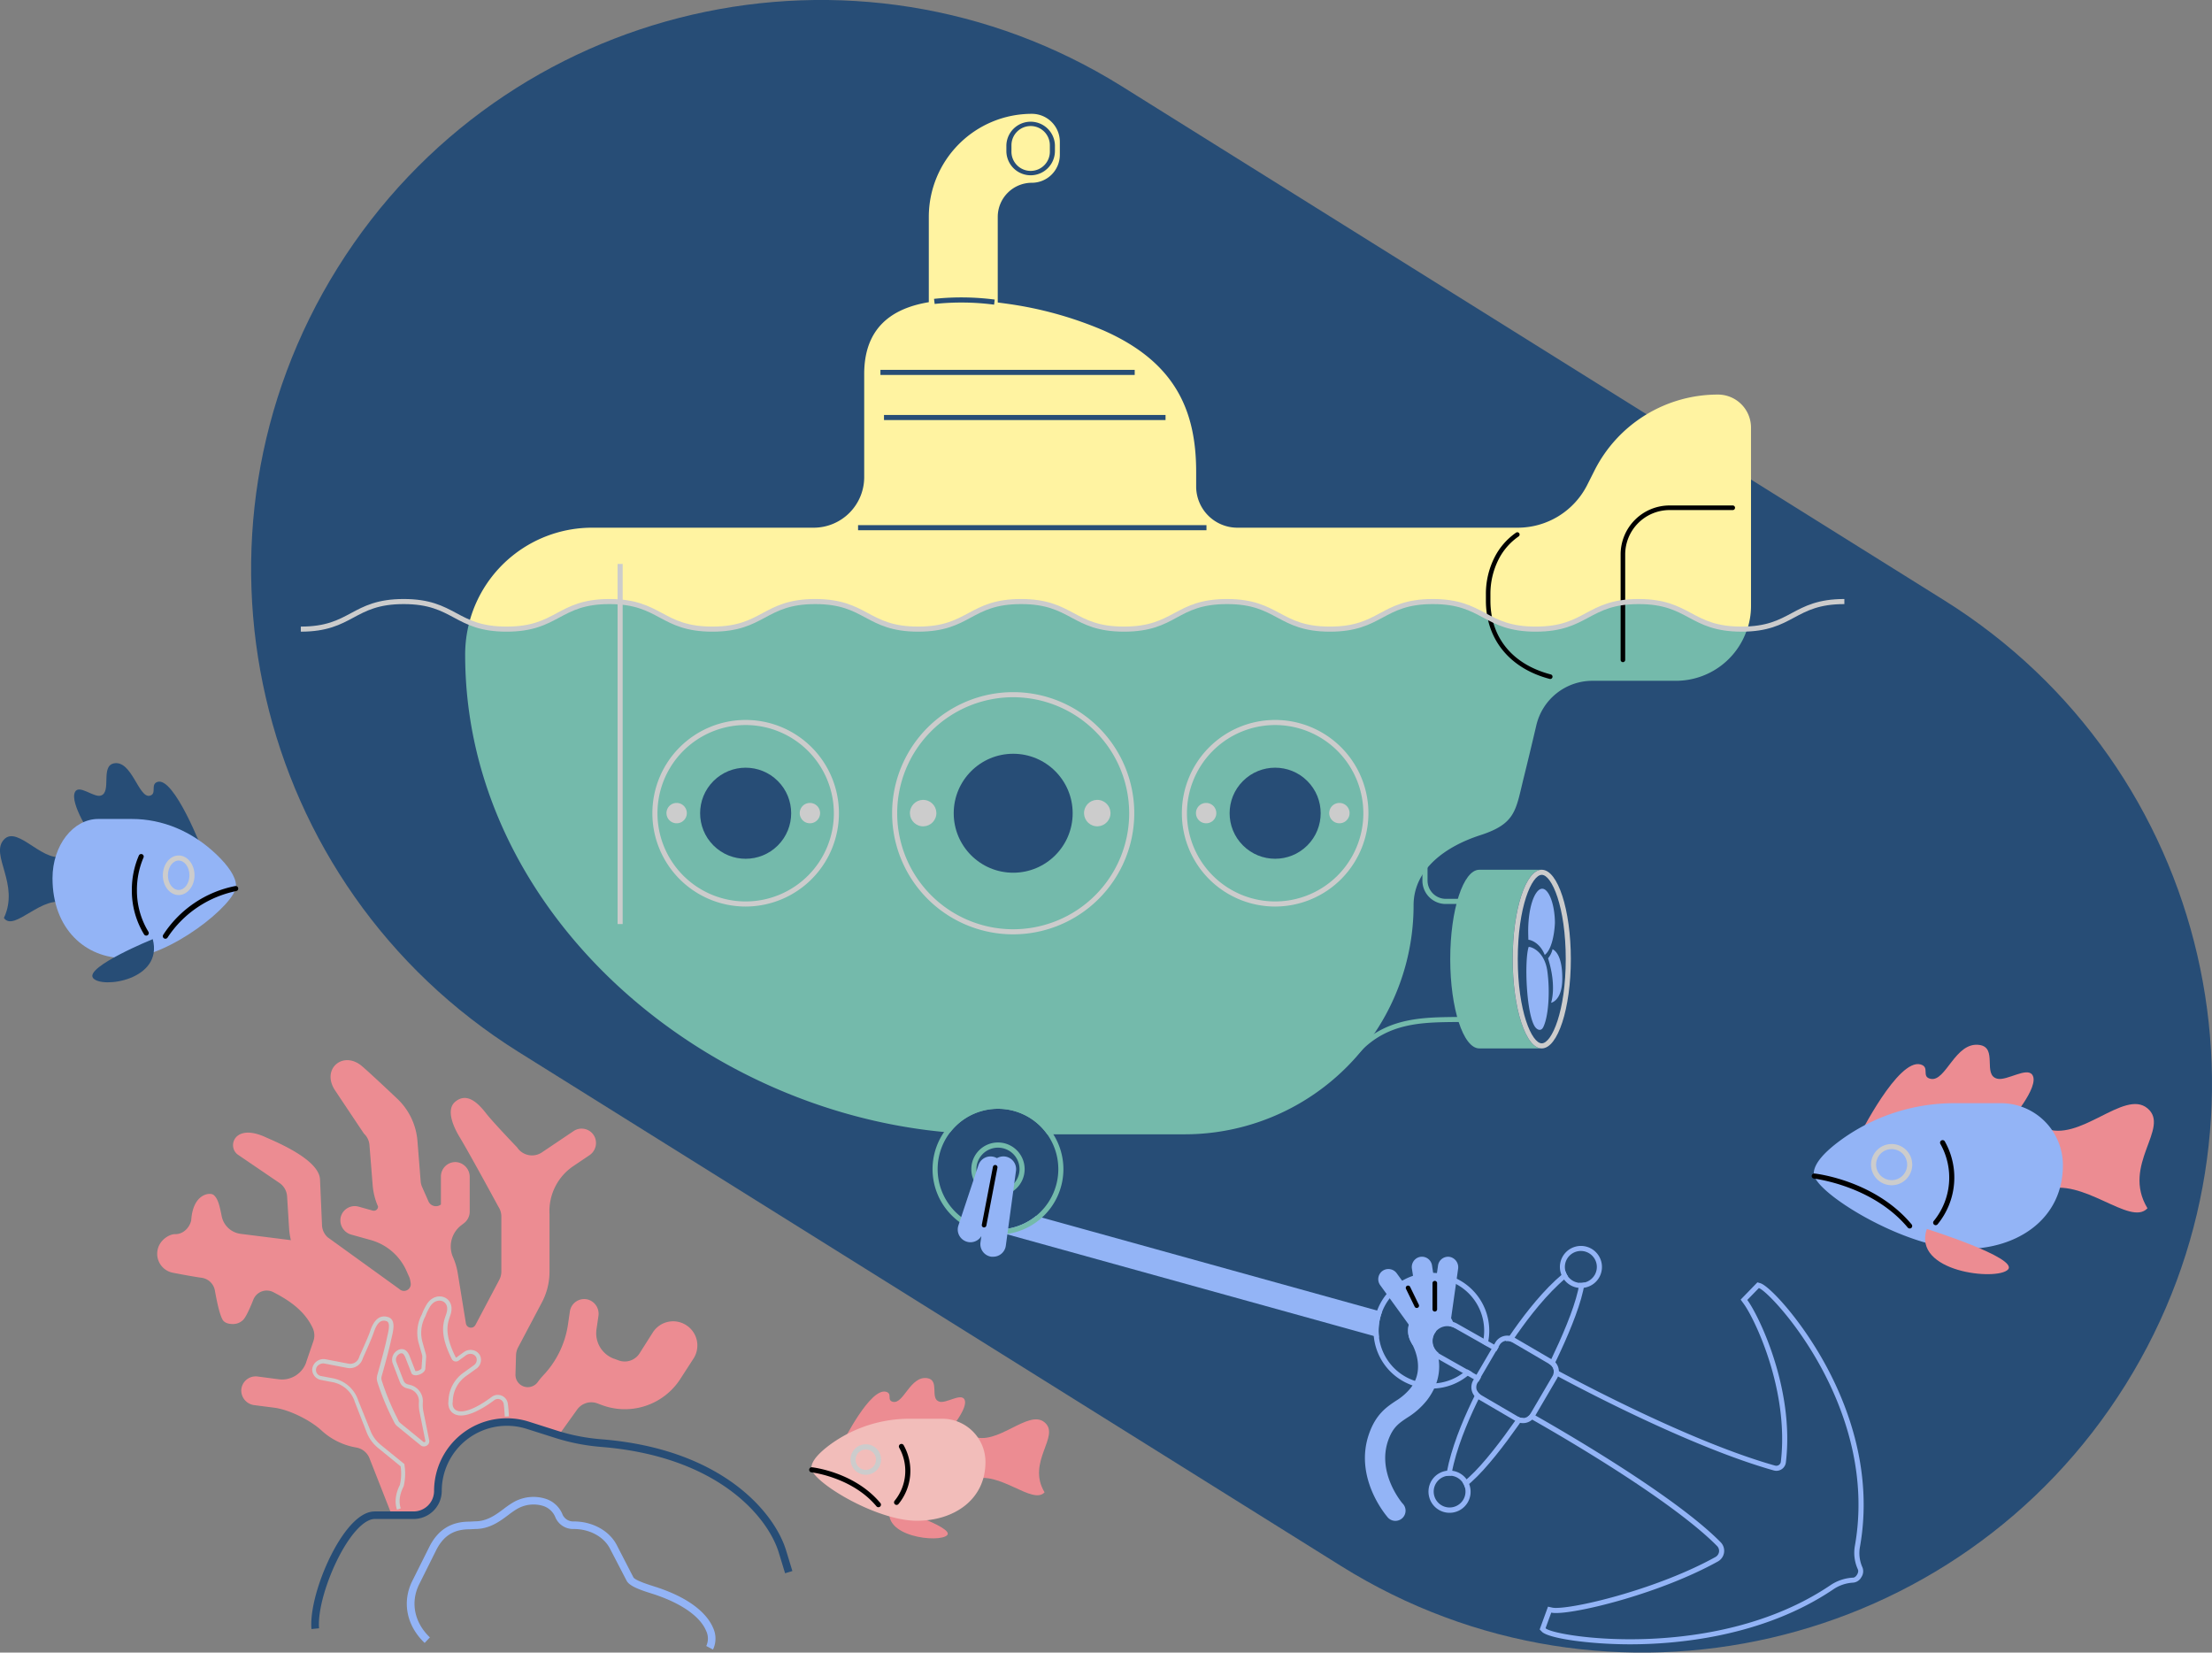 <svg xmlns="http://www.w3.org/2000/svg" viewBox="0 0 869.57 649.58">
    <rect x="0" y="0" width="869.57" height="649.58" fill="#808080" stroke="none"/>
    <defs>
        <style>
            .cls-1{fill:#274d76;}.cls-2{fill:#ec8c92;}.cls-3{fill:#93b4f6;}.cls-4{fill:#ccc;}.cls-5{fill:#f2bdba;}.cls-6{fill:#74baab;}.cls-7{fill:#fff3a1;}.cls-8{fill:none;}
        </style>
    </defs>
    <title>submarine</title>
    <g id="Background">
        <path class="cls-1"
              d="M1345.9,744.37h0c-65.49,104.81-203.54,136.68-308.35,71.19l-323.24-202C609.5,548.1,577.62,410.05,643.11,305.24h0C708.6,200.43,846.66,168.55,951.47,234L1274.7,436C1379.51,501.51,1411.39,639.56,1345.9,744.37Z"
              transform="translate(-510.36 -200.01)"/>
    </g>
    <g id="fishcorals">
        <path class="cls-2"
              d="M1354.56,674.94c-6.77,7.39-25.63-12.7-40.62-7.09s-13.79-30.72,0-24.51,31.43-15.37,40.62-7.69S1344.17,657.81,1354.56,674.94Z"
              transform="translate(-510.36 -200.01)"/>
        <path class="cls-2"
              d="M1241.12,646.79s15.4-30.95,24.29-28.37c3.76,1.09.09,4.84,3.92,5.65,6,1.25,9.62-14.64,19.12-13.33,7.47,1,1.1,11.92,7.14,13.29,3.74.85,11.54-4.69,13.71-1.53,3.15,4.6-9.37,18.89-9.37,18.89Z"
              transform="translate(-510.36 -200.01)"/>
        <path class="cls-3"
              d="M1282.76,690.93c-23.42,0-59.51-22.36-59.38-29.71.07-4,4.49-8.53,10.22-12.79a75.81,75.81,0,0,1,45.34-14.79h18A24.36,24.36,0,0,1,1321.32,658h0C1321.32,679,1303.71,690.93,1282.76,690.93Z"
              transform="translate(-510.36 -200.01)"/>
        <path class="cls-2" d="M1267.82,683.08s36.21,11.4,31.91,15.95S1262,700.05,1267.82,683.08Z"
              transform="translate(-510.36 -200.01)"/>
        <path class="cls-4"
              d="M1254,665.89a8.1,8.1,0,1,1,8.09-8.1A8.1,8.1,0,0,1,1254,665.89Zm0-14.2a6.1,6.1,0,1,0,6.09,6.1A6.11,6.11,0,0,0,1254,651.69Z"
              transform="translate(-510.36 -200.01)"/>
        <path d="M1271.3,681.59a1,1,0,0,1-.77-1.63,26.94,26.94,0,0,0,2.63-30.3,1,1,0,1,1,1.74-1,28.94,28.94,0,0,1-2.82,32.55A1,1,0,0,1,1271.3,681.59Z"
              transform="translate(-510.36 -200.01)"/>
        <path d="M1261.08,682.89a1,1,0,0,1-.76-.36c-13.78-16.51-36.63-19.22-36.86-19.25a1,1,0,0,1,.22-2c1,.11,23.88,2.84,38.17,20a1,1,0,0,1-.13,1.4A1,1,0,0,1,1261.08,682.89Z"
              transform="translate(-510.36 -200.01)"/>
        <path class="cls-2"
              d="M921,786.6c-4.73,5.16-17.92-8.88-28.4-5s-9.64-21.48,0-17.14,22-10.74,28.4-5.37S913.76,774.62,921,786.6Z"
              transform="translate(-510.36 -200.01)"/>
        <path class="cls-2"
              d="M841.72,766.92s10.76-21.64,17-19.84c2.62.77.06,3.38,2.73,3.95,4.17.87,6.73-10.24,13.37-9.32,5.22.73.77,8.33,5,9.29,2.61.6,8.06-3.28,9.58-1.07,2.2,3.22-6.55,13.21-6.55,13.21Z"
              transform="translate(-510.36 -200.01)"/>
        <path class="cls-2" d="M860.39,792.29s25.32,8,22.31,11.15S856.35,804.15,860.39,792.29Z"
              transform="translate(-510.36 -200.01)"/>
        <path class="cls-5"
              d="M870.83,797.77c-16.37,0-41.6-15.62-41.51-20.76,0-2.78,3.14-6,7.14-9a53,53,0,0,1,31.7-10.34h12.6a17,17,0,0,1,17,17h0C897.79,789.4,885.48,797.77,870.83,797.77Z"
              transform="translate(-510.36 -200.01)"/>
        <path class="cls-4"
              d="M850.72,779.7a6,6,0,1,1,6-6A6,6,0,0,1,850.72,779.7Zm0-9.93a4,4,0,1,0,4,4A4,4,0,0,0,850.72,769.77Z"
              transform="translate(-510.36 -200.01)"/>
        <path d="M862.82,791.55a1,1,0,0,1-.63-.23,1,1,0,0,1-.14-1.41,18.56,18.56,0,0,0,1.81-20.84,1,1,0,1,1,1.74-1,20.56,20.56,0,0,1-2,23.09A1,1,0,0,1,862.82,791.55Z"
              transform="translate(-510.36 -200.01)"/>
        <path d="M855.68,792.45a1,1,0,0,1-.77-.36c-9.56-11.45-25.41-13.33-25.57-13.35a1,1,0,0,1-.88-1.1,1,1,0,0,1,1.1-.89c.69.08,16.82,2,26.89,14.06a1,1,0,0,1-.13,1.41A1,1,0,0,1,855.68,792.45Z"
              transform="translate(-510.36 -200.01)"/>
        <path class="cls-1"
              d="M511.9,560.84c4.1,5.8,15.52-10,24.6-5.57s8.35-24.13,0-19.25-19-12.07-24.6-6S518.19,547.38,511.9,560.84Z"
              transform="translate(-510.36 -200.01)"/>
        <path class="cls-1"
              d="M590.08,534.48s-11.34-29.56-17.9-27.1c-2.76,1-.06,4.62-2.88,5.39-4.39,1.2-7.09-14-14.09-12.72-5.49,1-.81,11.38-5.26,12.69-2.75.81-8.5-4.49-10.09-1.46-2.32,4.39,6.89,18,6.89,18Z"
              transform="translate(-510.36 -200.01)"/>
        <path class="cls-3"
              d="M559.41,576.64c17.25,0,43.83-21.35,43.74-28.37,0-3.79-3.31-8.15-7.53-12.23-9.63-9.3-21.4-14.12-33.4-14.12H549c-9.91,0-18,10.42-18,23.27h0C531,565.2,544,576.64,559.41,576.64Z"
              transform="translate(-510.36 -200.01)"/>
        <path class="cls-1" d="M570.41,569.15s-26.67,10.88-23.5,15.24S574.67,585.35,570.41,569.15Z"
              transform="translate(-510.36 -200.01)"/>
        <path class="cls-4"
              d="M580.6,551.83c-3.43,0-6.23-3.49-6.23-7.78s2.8-7.78,6.23-7.78,6.23,3.49,6.23,7.78S584,551.83,580.6,551.83Zm0-13.56c-2.33,0-4.23,2.59-4.23,5.78s1.9,5.78,4.23,5.78,4.23-2.6,4.23-5.78S582.93,538.27,580.6,538.27Z"
              transform="translate(-510.36 -200.01)"/>
        <path d="M567.85,567.77a1,1,0,0,1-.85-.47,33,33,0,0,1-4.81-17.44,34,34,0,0,1,2.73-13.51,1,1,0,1,1,1.83.8,32,32,0,0,0-2.56,12.71,31,31,0,0,0,4.5,16.37,1,1,0,0,1-.31,1.38A1,1,0,0,1,567.85,567.77Z"
              transform="translate(-510.36 -200.01)"/>
        <path d="M575.37,569a1.09,1.09,0,0,1-.54-.16,1,1,0,0,1-.3-1.39,43.76,43.76,0,0,1,28.33-19.17,1,1,0,0,1,.29,2,42.52,42.52,0,0,0-26.94,18.28A1,1,0,0,1,575.37,569Z"
              transform="translate(-510.36 -200.01)"/>
        <path class="cls-2"
              d="M780.09,720.87A9.47,9.47,0,0,0,767,723.74L761.76,732a6.91,6.91,0,0,1-8.21,2.74l-1.78-.67-.08,0a10.66,10.66,0,0,1-6.84-11.54l.76-5.22a5.81,5.81,0,0,0-3.94-6.43,5.68,5.68,0,0,0-7.28,4.62l-.79,5.4a36.88,36.88,0,0,1-9.73,19.78,26,26,0,0,0-2.1,2.56h0a4.84,4.84,0,0,1-8.77-3l.22-7.58a7.07,7.07,0,0,1,.8-3l9.36-17.71a25.78,25.78,0,0,0,3-12.07V678.14c0-.35,0-.69,0-1a21.34,21.34,0,0,1,9.25-18.7l6.4-4.31a5.79,5.79,0,0,0,2.1-7.25,5.67,5.67,0,0,0-8.3-2.27L723.36,653a7,7,0,0,1-9.72-2s-9.43-9.81-12.21-13.39c-3.42-4.41-7.66-8.22-12.09-4.56-3.75,3.09-.79,9.78,1.72,13.94,4.06,6.71,15.26,27.4,15.26,27.4a6.92,6.92,0,0,1,1.13,3.77v21.67a6.92,6.92,0,0,1-.8,3.22l-9.37,17.72h0a2,2,0,0,1-3.77-.6l-3.2-19.7a25.72,25.72,0,0,0-1.84-6.24,10.47,10.47,0,0,1,3.12-12.52l1.21-.94a5.71,5.71,0,0,0,2.21-4.51V662.68a5.83,5.83,0,0,0-5.32-5.89,5.69,5.69,0,0,0-6,5.67v11a3.2,3.2,0,0,1-4.89-1.23l-2.5-5.66a6.67,6.67,0,0,1-.57-2.23l-1.26-15.81a25.67,25.67,0,0,0-8.21-16.9s-10-9.47-13.52-12.48c-7.4-6.41-16.25,1-10.68,9.42,2.82,4.25,11.35,17,11.35,17a6.93,6.93,0,0,1,2.19,4.51l1.26,15.79a26,26,0,0,0,2.12,8.4h0a1.65,1.65,0,0,1-2.09,1.59l-5.54-1.55a5.67,5.67,0,0,0-7.08,4.28,5.83,5.83,0,0,0,4.23,6.72l7.67,2.14a21.74,21.74,0,0,1,14,12.14l1,2.24a7.06,7.06,0,0,1,.5,1.68l.13.82a2.66,2.66,0,0,1-4.44,2.38l-.05-.05-28.15-20.32a6.79,6.79,0,0,1-2.21-4.63l-.79-18.18c-.5-7.9-17.54-14.78-21.59-16.61-12.35-5.57-15,4.05-10.63,7L620.22,665a6.87,6.87,0,0,1,3,5.27l.79,12.63a26.67,26.67,0,0,0,.7,4.57h-.09L605,685a8.72,8.72,0,0,1-7.5-7c-.86-4.33-1.5-6.92-3.17-8.29-1.35-1.11-8-.64-8.78,9.7-.12,1.67-2.16,5.81-6.49,5.71-2,0-6.4,2.26-6.87,7a7.59,7.59,0,0,0,5.95,8.13s7.44,1.46,11.38,2a6.14,6.14,0,0,1,5.31,5c.69,3.9,1.78,9.25,3,11.42.77,1.44,2.62,1.78,4.13,1.78a5.65,5.65,0,0,0,3.9-1.55c1.19-1.13,2.8-4.78,4.08-8a5.65,5.65,0,0,1,7.83-3c6.46,3.32,12.37,7.39,15.52,14.12h0a6.85,6.85,0,0,1,.27,5.13l-2.8,8.19,0,.08a10.06,10.06,0,0,1-10.83,6.74l-8.32-1.09a5.68,5.68,0,0,0-6.4,5.26,5.82,5.82,0,0,0,5.14,6l7.81,1c6,.79,14.43,5,18.85,9.19a26.79,26.79,0,0,0,13.48,6.48,6.81,6.81,0,0,1,5.13,4.24l8.77,22.3,10.88-.27c8.57-1.63,8.1-16.64,9.4-20.19,2-5.36,9.74-11.49,12.47-13.11,11.24-6.68,33,2,33,2l7.09-9.89a6.86,6.86,0,0,1,8-2.43l1.79.67a25.93,25.93,0,0,0,30.76-10.25L783,734A9.47,9.47,0,0,0,780.09,720.87Z"
              transform="translate(-510.36 -200.01)"/>
        <path class="cls-3"
              d="M790.65,848.4,788,847a6.94,6.94,0,0,0-.07-6c-2.41-5.78-10.22-11.12-21.44-14.63l-.27-.09c-5-1.56-8.52-3-9.52-4.93l-6.59-12.69c-2.41-4.65-8-7.65-14.19-7.65a7.54,7.54,0,0,1-7.2-4.5,7.68,7.68,0,0,0-4.77-4.54,12.87,12.87,0,0,0-10.56,1.3,34.34,34.34,0,0,0-3.19,2.23c-3.27,2.45-7.35,5.51-13,5.51l-2.25.12c-6.26,0-10.3,2.57-13.18,8.33l-6.61,13.26c-3.54,7.08-1.92,15.09,4.2,20.9l-2.06,2.18c-7.12-6.76-9-16.12-4.83-24.42l6.62-13.26c3.35-6.72,8.51-10,15.78-10l2.24-.12c4.74,0,8.22-2.61,11.29-4.91a37.45,37.45,0,0,1,3.49-2.42A15.88,15.88,0,0,1,725,789.18a10.66,10.66,0,0,1,6.57,6.3,4.61,4.61,0,0,0,4.39,2.56c7.31,0,13.93,3.64,16.85,9.27L759.35,820c.23.46,1.56,1.51,7.76,3.45l.27.09c16.52,5.17,21.7,12.46,23.31,16.34A9.94,9.94,0,0,1,790.65,848.4Z"
              transform="translate(-510.36 -200.01)"/>
        <path class="cls-4"
              d="M666.43,793.42c-1-2.93-.63-6.2,1.13-9.74a19.79,19.79,0,0,0,.29-7.3L659,769.16a14.92,14.92,0,0,1-4.5-6.16l-4.55-11.66c-.1-.25-.19-.5-.27-.76a11.35,11.35,0,0,0-8.84-7.33l-4.31-.83a4.2,4.2,0,0,1-3.44-4.08,4.3,4.3,0,0,1,1.66-3.14,4.52,4.52,0,0,1,3.64-.9l8.94,1.72a3.67,3.67,0,0,0,4.24-2.63l.05-.15c0-.07,3.38-7.38,4.21-9.86.58-1.75,2.35-7.06,7-5.7,3.17.92,2.22,5,1.53,7.94-.1.43-.2.85-.28,1.23-.75,3.62-2.8,11-3.65,14a3.18,3.18,0,0,0,0,1.81,97.72,97.72,0,0,0,6.42,15.4l0,.1a3,3,0,0,0,.89,1.21l9.12,7.43a.46.46,0,0,0,.52,0,.39.39,0,0,0,.21-.4l-2.28-11.31a15.12,15.12,0,0,1-.26-4,5,5,0,0,0-3.82-5.15l-.89-.23a4.07,4.07,0,0,1-2.78-2.43L664.78,736a4.23,4.23,0,0,1,1.72-5.12,3,3,0,0,1,2.6-.46c1.29.43,2,1.83,2.36,2.85l2.21,5.66a2.48,2.48,0,0,0,1.26-.22c.77-.31,1.11-.72,1.13-.84l.31-4.34a3.05,3.05,0,0,0-.11-1L675,728.11a15.32,15.32,0,0,1,1.22-11.48,20.61,20.61,0,0,1,1.77-3.7c1.86-3.25,4.93-3.83,7-3,1.77.71,3.52,2.78,2.64,6.27-.11.43-.27.89-.43,1.39-.92,2.69-2.3,6.77,2.28,15.85,0,.1.07.12.11.13a.25.25,0,0,0,.22,0l2.87-2.08a4.51,4.51,0,0,1,3.74-.74,4,4,0,0,1,2.69,2.16A4.18,4.18,0,0,1,697.6,738l-4,2.88a12.35,12.35,0,0,0-5.2,9.08l-.1,1.42a2.68,2.68,0,0,0,0,.8l.09.47a2.72,2.72,0,0,0,1.81,1.92c2.69.89,7.6-1.11,13.48-5.5a4,4,0,0,1,6.32,2.65c.19,1.48.33,3.17.42,5l-1.63.08c-.09-1.79-.22-3.43-.41-4.87a2.3,2.3,0,0,0-1.39-1.84,2.33,2.33,0,0,0-2.33.29c-6.41,4.78-11.73,6.82-15,5.73a4.38,4.38,0,0,1-2.87-3.07l-.11-.53a4.71,4.71,0,0,1-.08-1.24l.1-1.43a14,14,0,0,1,5.88-10.28l4-2.88a2.57,2.57,0,0,0,1-3.13,2.41,2.41,0,0,0-1.63-1.3,2.89,2.89,0,0,0-2.39.48l-2.87,2.08a1.86,1.86,0,0,1-1.63.28,1.73,1.73,0,0,1-1.14-1c-4.85-9.62-3.34-14.08-2.34-17,.16-.45.3-.86.4-1.26.62-2.47-.45-3.87-1.67-4.36-1.43-.58-3.6-.1-5,2.3a19,19,0,0,0-1.64,3.43l-.06.16a13.65,13.65,0,0,0-1.13,10.33l1.22,4.36a4.58,4.58,0,0,1,.17,1.61l-.31,4.33c-.06.88-.85,1.71-2.11,2.23-.47.2-2.1.77-3.09-.1l-.15-.13-2.39-6.12c-.53-1.37-1-1.79-1.36-1.9a1.53,1.53,0,0,0-1.22.31,2.59,2.59,0,0,0-1.06,3.14l2.84,7.29a2.41,2.41,0,0,0,1.67,1.44l.89.23a6.57,6.57,0,0,1,5,6.84,13.56,13.56,0,0,0,.22,3.6l2.29,11.31a2,2,0,0,1-1,2.12,2.07,2.07,0,0,1-2.4-.16l-9.1-7.42a4.59,4.59,0,0,1-1.37-1.84,98,98,0,0,1-6.52-15.65,4.73,4.73,0,0,1,0-2.74c.84-3,2.89-10.32,3.63-13.89.08-.4.18-.82.28-1.27.71-3,1.16-5.55-.39-6-2.21-.64-3.71.75-5,4.65-.82,2.46-3.87,9.17-4.24,10a5.31,5.31,0,0,1-6.11,3.77l-8.94-1.72a2.94,2.94,0,0,0-2.33.58,2.39,2.39,0,0,0,1.09,4.34l4.3.83a13,13,0,0,1,10.09,8.43c.07.22.15.45.24.67L656,762.41a13.45,13.45,0,0,0,4,5.49l9.35,7.61,0,.31a21.1,21.1,0,0,1-.3,8.37l-.06.15c-1.58,3.15-1.95,6-1.08,8.55Z"
              transform="translate(-510.36 -200.01)"/>
        <path class="cls-1"
              d="M632.8,840.33c-.92-10.89,6.93-31.55,15.55-40.93,3.22-3.51,6.36-5.29,9.32-5.29H673a8.06,8.06,0,0,0,8-8,28.62,28.62,0,0,1,37.29-27.28l11.44,3.64A78,78,0,0,0,747,765.76c47.81,3.88,68,29.25,72.37,43.63l2.49,8.14-2.87.88-2.49-8.15c-4.16-13.65-23.54-37.76-69.75-41.51a81,81,0,0,1-17.91-3.47l-11.44-3.63a25.62,25.62,0,0,0-33.38,24.42,11.06,11.06,0,0,1-11,11H657.67c-2.06,0-4.52,1.5-7.11,4.32-8,8.73-15.62,28.6-14.77,38.65Z"
              transform="translate(-510.36 -200.01)"/>
    </g>
    <g id="submarine">
        <path class="cls-6"
              d="M1090.38,555.32l0-2h-11.64a7.2,7.2,0,0,1-7.19-7.19V511h-29.87v2c0,.78-.21,78.24,0,99.1l0,4.94,3.4-3.58c10.87-11.44,24.28-11.59,37.24-11.73,2,0,4.1,0,6.11-.12l1.9-.06,0-1.91C1090.59,582.47,1090.38,555.59,1090.38,555.32Zm-2,44.32c-14.68.51-31.48-1.46-44.73,12.47-.21-21.09,0-99.07,0-99.07h25.88v33.11a9.19,9.19,0,0,0,9.19,9.19h9.66S1088.59,582.26,1088.38,599.64Z"
              transform="translate(-510.36 -200.01)"/>
        <path class="cls-6"
              d="M1109.43,505.42c1.38-5.57,3.07-12.6,4.89-20.34a22.64,22.64,0,0,1,22-17.47h32.89a29.46,29.46,0,0,0,28-20.36c-.75,0-1.51.05-2.32.05-20.23,0-20.23-10.84-40.45-10.84S1134.27,447.3,1114,447.3s-20.22-10.84-40.45-10.84-20.22,10.84-40.45,10.84-20.23-10.84-40.45-10.84-20.23,10.84-40.45,10.84S932,436.46,911.79,436.46s-20.23,10.84-40.45,10.84-20.23-10.84-40.45-10.84-20.22,10.84-40.45,10.84S770.22,436.46,750,436.46s-20.22,10.84-40.45,10.84a36.18,36.18,0,0,1-14.69-2.69,50,50,0,0,0-1.64,12.74h0c0,105.61,101.88,188.52,207.5,188.52h75.34a90,90,0,0,0,90-90h0c0-14.48,13-23.3,26.21-27.57C1106.44,523.73,1106.19,518.42,1109.43,505.42Z"
              transform="translate(-510.36 -200.01)"/>
        <path class="cls-7"
              d="M916,244.75h0a40.51,40.51,0,0,0-40.51,40.51v40.18h27.1V285.26A13.42,13.42,0,0,1,916,271.85a11,11,0,0,0,11-11v-5.15A11,11,0,0,0,916,244.75Z"
              transform="translate(-510.36 -200.01)"/>
        <path class="cls-7"
              d="M709.54,447.3c20.23,0,20.23-10.84,40.45-10.84s20.23,10.84,40.45,10.84,20.23-10.84,40.45-10.84,20.22,10.84,40.45,10.84,20.22-10.84,40.45-10.84S932,447.3,952.24,447.3s20.22-10.84,40.45-10.84,20.22,10.84,40.45,10.84,20.23-10.84,40.45-10.84,20.23,10.84,40.45,10.84,20.23-10.84,40.46-10.84,20.22,10.84,40.45,10.84c.81,0,1.57,0,2.32-.05a29.42,29.42,0,0,0,1.44-9.09V368.1a13,13,0,0,0-12.85-13,54.29,54.29,0,0,0-48.66,29.81l-2.89,5.74A30.62,30.62,0,0,1,1107,407.43H996.8a16.21,16.21,0,0,1-16.21-16.21V385.5c0-24.41-8.43-43.22-36.3-55.55a147.42,147.42,0,0,0-37.77-10.51c-28.73-4.12-56.43-1.43-56.43,27.59v40.54a19.87,19.87,0,0,1-19.87,19.86h-87.1a49.93,49.93,0,0,0-48.27,37.18A36.18,36.18,0,0,0,709.54,447.3Z"
              transform="translate(-510.36 -200.01)"/>
        <path class="cls-1"
              d="M915.52,268.91a9.56,9.56,0,0,1-9.54-9.55v-2.27a9.55,9.55,0,0,1,19.09,0v2.27A9.56,9.56,0,0,1,915.52,268.91Zm0-19.36a7.55,7.55,0,0,0-7.54,7.54v2.27a7.55,7.55,0,1,0,15.09,0v-2.27A7.55,7.55,0,0,0,915.52,249.55Z"
              transform="translate(-510.36 -200.01)"/>
        <path d="M1119.83,466.88a.91.91,0,0,1-.23,0c-15.73-4.1-25.11-15.6-25.11-30.76v-2.65a31.68,31.68,0,0,1,3.38-14.35,26.24,26.24,0,0,1,8.53-9.78.9.9,0,0,1,1,1.49,24.4,24.4,0,0,0-7.94,9.1,30,30,0,0,0-3.19,13.54v2.65c0,14.5,8.66,25.07,23.77,29a.91.91,0,0,1-.23,1.78Z"
              transform="translate(-510.36 -200.01)"/>
        <path d="M1191.42,398.69h-24.73a19.26,19.26,0,0,0-19.24,19.24v41.45a.9.9,0,1,0,1.8,0V417.93a17.46,17.46,0,0,1,17.44-17.43h24.73a.91.91,0,1,0,0-1.81Z"
              transform="translate(-510.36 -200.01)"/>
        <rect class="cls-1" x="346.11" y="145.38" width="99.96" height="2"/>
        <rect class="cls-1" x="347.51" y="163.11" width="110.68" height="2"/>
        <rect class="cls-1" x="337.32" y="206.42" width="136.96" height="2"/>
        <path class="cls-4"
              d="M908.66,567.27a47.6,47.6,0,1,1,47.6-47.6A47.66,47.66,0,0,1,908.66,567.27Zm0-93.2a45.6,45.6,0,1,0,45.6,45.6A45.65,45.65,0,0,0,908.66,474.07Z"
              transform="translate(-510.36 -200.01)"/>
        <circle class="cls-1" cx="398.3" cy="319.66" r="23.38"/>
        <circle class="cls-4" cx="941.69" cy="519.6" r="5.2" transform="translate(-230.94 1167.03) rotate(-80.88)"/>
        <circle class="cls-4" cx="873.25" cy="519.6" r="5.2" transform="translate(-288.54 1099.46) rotate(-80.88)"/>
        <path class="cls-4"
              d="M803.49,556.34a36.67,36.67,0,1,1,36.67-36.67A36.71,36.71,0,0,1,803.49,556.34Zm0-71.34a34.67,34.67,0,1,0,34.67,34.67A34.71,34.71,0,0,0,803.49,485Z"
              transform="translate(-510.36 -200.01)"/>
        <circle class="cls-1" cx="803.49" cy="519.67" r="17.9" transform="translate(-642.49 520.35) rotate(-45)"/>
        <path class="cls-4" d="M832.75,519.62a4,4,0,1,1-4-4A4,4,0,0,1,832.75,519.62Z"
              transform="translate(-510.36 -200.01)"/>
        <path class="cls-4" d="M780.36,519.62a4,4,0,1,1-4-4A4,4,0,0,1,780.36,519.62Z"
              transform="translate(-510.36 -200.01)"/>
        <path class="cls-4"
              d="M1011.64,556.34a36.67,36.67,0,1,1,36.67-36.67A36.71,36.71,0,0,1,1011.64,556.34Zm0-71.34a34.67,34.67,0,1,0,34.67,34.67A34.71,34.71,0,0,0,1011.64,485Z"
              transform="translate(-510.36 -200.01)"/>
        <circle class="cls-1" cx="1011.64" cy="519.67" r="17.9" transform="translate(-581.52 667.53) rotate(-45)"/>
        <path class="cls-4" d="M1040.9,519.62a4,4,0,1,1-4-4A4,4,0,0,1,1040.9,519.62Z"
              transform="translate(-510.36 -200.01)"/>
        <path class="cls-4" d="M988.51,519.62a4,4,0,1,1-4-4A4,4,0,0,1,988.51,519.62Z"
              transform="translate(-510.36 -200.01)"/>
        <rect class="cls-4" x="242.78" y="221.66" width="2" height="141.55"/>
        <path class="cls-3"
              d="M1070.33,730.48a5,5,0,0,1-1.31-.18L902,684a5,5,0,0,1,2.68-9.64l167,46.32a5,5,0,0,1-1.36,9.82Z"
              transform="translate(-510.36 -200.01)"/>
        <path class="cls-1"
              d="M902.68,635.84a23.72,23.72,0,1,0,23.72,23.72A23.72,23.72,0,0,0,902.68,635.84Zm0,34.2a10.48,10.48,0,1,1,10.48-10.48A10.48,10.48,0,0,1,902.68,670Z"
              transform="translate(-510.36 -200.01)"/>
        <path class="cls-6"
              d="M902.68,633.84a25.72,25.72,0,1,0,25.72,25.72A25.75,25.75,0,0,0,902.68,633.84Zm0,49.44a23.72,23.72,0,1,1,23.72-23.72A23.72,23.72,0,0,1,902.68,683.28Z"
              transform="translate(-510.36 -200.01)"/>
        <path class="cls-6"
              d="M902.68,649.08a10.48,10.48,0,1,0,10.48,10.48A10.48,10.48,0,0,0,902.68,649.08Zm0,19a8.48,8.48,0,1,1,8.48-8.48A8.49,8.49,0,0,1,902.68,668Z"
              transform="translate(-510.36 -200.01)"/>
        <path class="cls-1"
              d="M1073.06,702.32a20.75,20.75,0,1,0,20.75,20.75A20.75,20.75,0,0,0,1073.06,702.32Zm0,29.91a9.17,9.17,0,1,1,9.17-9.16A9.17,9.17,0,0,1,1073.06,732.23Z"
              transform="translate(-510.36 -200.01)"/>
        <path class="cls-3"
              d="M1073.06,700.32a22.75,22.75,0,1,0,22.75,22.75A22.77,22.77,0,0,0,1073.06,700.32Zm0,43.5a20.75,20.75,0,1,1,20.75-20.75A20.75,20.75,0,0,1,1073.06,743.82Z"
              transform="translate(-510.36 -200.01)"/>
        <path class="cls-3"
              d="M1073.06,713.9a9.17,9.17,0,1,0,9.17,9.17A9.17,9.17,0,0,0,1073.06,713.9Zm0,16.33a7.17,7.17,0,1,1,7.17-7.16A7.17,7.17,0,0,1,1073.06,730.23Z"
              transform="translate(-510.36 -200.01)"/>
        <path class="cls-1" d="M1096.81,740.18s-14.2,24.27-16.23,42.15l2.89,1.69c10.52-6.09,28.78-34.81,28.78-34.81Z"
              transform="translate(-510.36 -200.01)"/>
        <path class="cls-3"
              d="M1113.26,747.48l-15.44-9-1.73-1-1,1.73c-.59,1-14.43,24.85-16.49,42.94l-.14,1.29,1.12.66,1.31.77,1.58.92,1,.59,1-.59c10.82-6.27,28.71-34.28,29.47-35.47l1.11-1.75ZM1083.47,784l-2.89-1.69c2-17.88,16.23-42.15,16.23-42.15l15.44,9S1094,777.93,1083.47,784Z"
              transform="translate(-510.36 -200.01)"/>
        <path class="cls-1" d="M1083.36,780.9a6.27,6.27,0,1,0,2.24,8.58A6.28,6.28,0,0,0,1083.36,780.9Z"
              transform="translate(-510.36 -200.01)"/>
        <path class="cls-3"
              d="M1088.19,784.22a8.28,8.28,0,0,0-8-6.17,8.26,8.26,0,0,0-8,10.36,8.27,8.27,0,1,0,16-4.19Zm-2.59,5.26a6.25,6.25,0,1,1-2.24-8.58A6.25,6.25,0,0,1,1085.6,789.48Z"
              transform="translate(-510.36 -200.01)"/>
        <path class="cls-1" d="M1115.22,744.14s16.07-30,16.22-42.16l-2.89-1.69c-14.58,10.54-28.78,34.82-28.78,34.82Z"
              transform="translate(-510.36 -200.01)"/>
        <path class="cls-3"
              d="M1132.45,700.26l-1.68-1-1.21-.71-1.12-.66-1.06.76c-14.76,10.67-28.75,34.42-29.34,35.43l-1,1.72,1.72,1,15.45,9,1.79,1,1-1.83c.67-1.24,16.3-30.57,16.46-43.07l0-1.16Zm-17.23,43.88-15.45-9s14.2-24.28,28.78-34.82l2.89,1.69C1131.29,714.14,1115.22,744.14,1115.22,744.14Z"
              transform="translate(-510.36 -200.01)"/>
        <path class="cls-1" d="M1128.67,703.41a6.27,6.27,0,1,0-2.25-8.58A6.28,6.28,0,0,0,1128.67,703.41Z"
              transform="translate(-510.36 -200.01)"/>
        <path class="cls-3"
              d="M1136,690.86a8.27,8.27,0,1,0,3,11.31A8.29,8.29,0,0,0,1136,690.86Zm1.24,10.31a6.28,6.28,0,1,1-2.25-8.58A6.28,6.28,0,0,1,1137.25,701.17Z"
              transform="translate(-510.36 -200.01)"/>
        <polygon class="cls-8" points="606.09 412.1 606.09 412.1 606.09 412.1 606.09 412.1"/>
        <polygon class="cls-8" points="606.09 341.87 606.09 341.87 606.09 341.87 606.09 341.87"/>
        <path class="cls-6"
              d="M1105,577c0-19.4,5.12-35.12,11.43-35.12h-24.53c-6.31,0-11.43,15.72-11.43,35.12s5.12,35.11,11.43,35.11h24.53C1110.14,612.11,1105,596.39,1105,577Z"
              transform="translate(-510.36 -200.01)"/>
        <path class="cls-3"
              d="M1111.2,569.42c1,0,4.58,1.25,6.42,5.94,3.47-2.65,4-11.44,4-12.83-.12-7.63-2.58-13.31-5.06-13.19-2.93.13-5.79,7.82-5.41,18.56C1111.15,568.45,1111.18,569,1111.2,569.42Zm.1,2.79c-1.76,5.32-.93,26.5,2.5,31.43,1,1.37,2.43,1.69,3.21.16,2-3.94,2.78-13.51,1.65-21.95C1117.62,574.1,1112.54,572.15,1111.3,572.21Zm9.39.89a8.62,8.62,0,0,1-1.77,3.59c3.52,11.15,1.19,17.48,1.19,17.48s4.36-.7,4.41-9.4C1124.56,578.47,1123.18,574.4,1120.69,573.1Z"
              transform="translate(-510.36 -200.01)"/>
        <path class="cls-3"
              d="M1080.38,694.07a4,4,0,0,0-4.71,3.36l-.47,3.29a.7.7,0,0,1-1.39,0l-.51-3.34a4,4,0,0,0-5.4-3.12,4.08,4.08,0,0,0-2.49,4.46l.39,2.51a2.5,2.5,0,0,1-4.5,1.85l-1.82-2.52a4.06,4.06,0,0,0-4.93-1.4,4,4,0,0,0-1.62,6l12.71,17.56a4,4,0,0,0,3.25,1.66c.81,0,7.9-3.82,8.08-3.82,2,0,3.49.09,3.77-1.91l2.82-19.88A4.16,4.16,0,0,0,1080.38,694.07ZM1067,725.45c-1.73,1.37-.53.89-1.81,2.33,0,.06,6,9.58-.16,17.66a22.39,22.39,0,0,1-6,5.24c-3.63,2.44-7.75,5.2-10.45,12.83-6.08,17.2,6.57,32,7.11,32.68a4,4,0,1,0,6-5.25c-.1-.11-10.15-11.9-5.61-24.76,1.82-5.13,4.15-6.69,7.37-8.85a29.87,29.87,0,0,0,7.93-7c7.89-10.38,4.24-20.36,1.22-24.18A4,4,0,0,0,1067,725.45Z"
              transform="translate(-510.36 -200.01)"/>
        <path class="cls-3"
              d="M905.46,654.6a5,5,0,0,0-3.18.65,6,6,0,0,0-1-.44A5,5,0,0,0,895,658l-7.88,23.72a5,5,0,0,0,3.17,6.32,4.84,4.84,0,0,0,1.58.26,5,5,0,0,0,4.28-2.44l-.35,2.5a5,5,0,0,0,4.28,5.63,5.27,5.27,0,0,0,.68,0,5,5,0,0,0,5-4.32l4-29.45A5,5,0,0,0,905.46,654.6Z"
              transform="translate(-510.36 -200.01)"/>
        <path class="cls-1"
              d="M1239.57,807.6c9.69-54.39-33.09-99.94-37.75-101.33l-4.55,4.68c4,5.28,18.69,34.43,15.18,63.83a3.77,3.77,0,0,1-4.77,3.18c-36.67-10.27-87.86-38.61-87.86-38.61L1118,742.2l-35.7-20.2a5.87,5.87,0,1,0-5.78,10.23l35.77,20.24-1.41,2.1s55.32,30.64,76,51.62a4.79,4.79,0,0,1-1.11,7.55c-24.2,13.4-59.29,21.49-65.5,20.1L1118,840c3.36,3.45,67.15,13.36,112-16.88a17.39,17.39,0,0,1,9-3c1.12,0,2.34-2.09,1.85-3.13A15.6,15.6,0,0,1,1239.57,807.6Z"
              transform="translate(-510.36 -200.01)"/>
        <path class="cls-3"
              d="M1241.54,808c5.21-29.23-4.58-55.21-13.71-71.85-9.83-17.93-22.06-30.74-25.44-31.75l-1.16-.34-.85.87-4.54,4.68-1.2,1.24,1,1.37c4.24,5.55,18.16,34.07,14.79,62.38a1.77,1.77,0,0,1-1.76,1.55,2.05,2.05,0,0,1-.49-.06c-36-10.09-86.93-38.16-87.44-38.44l-1.63-.9-1,1.56-.83,1.27-34.07-19.27a7.87,7.87,0,0,0-11.46,9,7.79,7.79,0,0,0,3.71,4.75l33.9,19.17-.21.31-1.21,1.81,1.9,1.06c.14.07,14,7.76,30.17,17.9,21.34,13.37,37,24.91,45.35,33.38a2.74,2.74,0,0,1,.77,2.34,2.81,2.81,0,0,1-1.42,2c-22.07,12.22-53.56,20-62.67,20a6.75,6.75,0,0,1-1.42-.11l-1.72-.38-.6,1.65-2.24,6.13-.43,1.18.88.9c2.56,2.63,18.77,4.94,34.68,4.94,17.88,0,52-2.8,79.82-21.57a15.34,15.34,0,0,1,7.93-2.68,4.06,4.06,0,0,0,3.14-2.13,4.14,4.14,0,0,0,.44-3.85A13.62,13.62,0,0,1,1241.54,808Zm-.8,9c.49,1-.73,3.08-1.85,3.13a17.39,17.39,0,0,0-9,3c-24.92,16.82-55.7,21.22-78.7,21.22-18.36,0-31.76-2.81-33.25-4.34l2.24-6.13a8.43,8.43,0,0,0,1.86.16c9.53,0,41.25-7.86,63.64-20.26a4.79,4.79,0,0,0,1.11-7.55c-20.65-21-76-51.62-76-51.62l1.41-2.1-35.77-20.24a5.87,5.87,0,1,1,5.78-10.23l35.7,20.2,1.86-2.85S1171,767.69,1207.68,778a3.7,3.7,0,0,0,1,.14,3.76,3.76,0,0,0,3.74-3.32c3.51-29.4-11.14-58.55-15.18-63.83l4.55-4.68c4.66,1.39,47.44,46.94,37.75,101.33A15.6,15.6,0,0,0,1240.74,816.93Z"
              transform="translate(-510.36 -200.01)"/>
        <rect class="cls-1" x="1093.96" y="730.17" width="24.06" height="24.06" rx="3.42"
              transform="translate(-603.36 1122.28) rotate(-59.68)"/>
        <path class="cls-3"
              d="M1123,737.74a5.43,5.43,0,0,0-2.5-3.31l-14.87-8.69a5.39,5.39,0,0,0-2.74-.74,5.45,5.45,0,0,0-4.68,2.68l-8.69,14.87a5.42,5.42,0,0,0,1.94,7.42l14.87,8.69a5.42,5.42,0,0,0,7.41-1.94l8.7-14.87A5.37,5.37,0,0,0,1123,737.74Zm-2.29,3.1L1112,755.71a3.44,3.44,0,0,1-3,1.69,3.38,3.38,0,0,1-1.72-.47l-14.87-8.69a3.41,3.41,0,0,1-1.22-4.68l8.69-14.87a3.42,3.42,0,0,1,4.68-1.22l14.87,8.69A3.42,3.42,0,0,1,1120.72,740.84Z"
              transform="translate(-510.36 -200.01)"/>
        <path class="cls-4"
              d="M1195,448.3c-10.37,0-15.62-2.81-20.7-5.53s-9.89-5.31-19.76-5.31-14.66,2.58-19.75,5.31-10.33,5.53-20.7,5.53-15.61-2.81-20.69-5.53-9.9-5.31-19.76-5.31-14.66,2.58-19.75,5.31-10.33,5.53-20.7,5.53-15.62-2.81-20.7-5.53-9.89-5.31-19.75-5.31S978,440,972.94,442.77s-10.34,5.53-20.7,5.53-15.62-2.81-20.7-5.53-9.89-5.31-19.75-5.31S897.12,440,892,442.77s-10.34,5.53-20.7,5.53-15.62-2.81-20.7-5.53-9.89-5.31-19.75-5.31-14.67,2.58-19.75,5.31-10.34,5.53-20.7,5.53-15.62-2.81-20.7-5.53-9.89-5.31-19.75-5.31-14.66,2.58-19.75,5.31-10.33,5.53-20.7,5.53-15.61-2.81-20.69-5.53-9.89-5.31-19.75-5.31-14.67,2.58-19.75,5.31-10.34,5.53-20.7,5.53v-2c9.86,0,14.67-2.57,19.75-5.3s10.33-5.54,20.7-5.54,15.61,2.82,20.69,5.54,9.89,5.3,19.75,5.3,14.67-2.57,19.76-5.3,10.33-5.54,20.69-5.54,15.62,2.82,20.7,5.54,9.89,5.3,19.75,5.3,14.67-2.57,19.75-5.3,10.34-5.54,20.7-5.54,15.62,2.82,20.7,5.54,9.89,5.3,19.75,5.3,14.66-2.57,19.75-5.3,10.33-5.54,20.7-5.54,15.61,2.82,20.7,5.54,9.89,5.3,19.75,5.3S966.9,443.73,972,441s10.33-5.54,20.7-5.54,15.62,2.82,20.7,5.54,9.89,5.3,19.75,5.3,14.67-2.57,19.75-5.3,10.34-5.54,20.7-5.54,15.62,2.82,20.7,5.54,9.89,5.3,19.75,5.3,14.67-2.57,19.76-5.3,10.33-5.54,20.69-5.54,15.62,2.82,20.7,5.54,9.89,5.3,19.76,5.3,14.66-2.57,19.75-5.3,10.33-5.54,20.7-5.54v2c-9.86,0-14.67,2.58-19.75,5.31S1205.31,448.3,1195,448.3Z"
              transform="translate(-510.36 -200.01)"/>
        <path class="cls-4"
              d="M1116.45,541.88c-6.31,0-11.43,15.72-11.43,35.12s5.12,35.11,11.43,35.11,11.43-15.72,11.43-35.11S1122.76,541.88,1116.45,541.88Zm0,68.23c-3.94,0-9.43-12.6-9.43-33.11s5.49-33.12,9.43-33.12,9.43,12.6,9.43,33.12S1120.39,610.11,1116.45,610.11Z"
              transform="translate(-510.36 -200.01)"/>
        <path d="M897.22,682.47a.5.5,0,0,1-.17,0,.9.9,0,0,1-.72-1.05l4.37-22.76a.9.9,0,1,1,1.77.34l-4.36,22.76A.92.92,0,0,1,897.22,682.47Z"
              transform="translate(-510.36 -200.01)"/>
        <path d="M1074.4,715.54a.9.9,0,0,1-.9-.9V704.49a.91.91,0,1,1,1.81,0v10.15A.9.9,0,0,1,1074.4,715.54Z"
              transform="translate(-510.36 -200.01)"/>
        <path d="M1067.3,714.13a.9.9,0,0,1-.81-.5l-3.41-7a.9.9,0,1,1,1.62-.8l3.41,7a.9.9,0,0,1-.41,1.21A1,1,0,0,1,1067.3,714.13Z"
              transform="translate(-510.36 -200.01)"/>
        <path class="cls-1" d="M901.16,319.76a99.73,99.73,0,0,0-23.37-.28l-.25-2a102.18,102.18,0,0,1,23.85.28Z"
              transform="translate(-510.36 -200.01)"/>
    </g>
</svg>